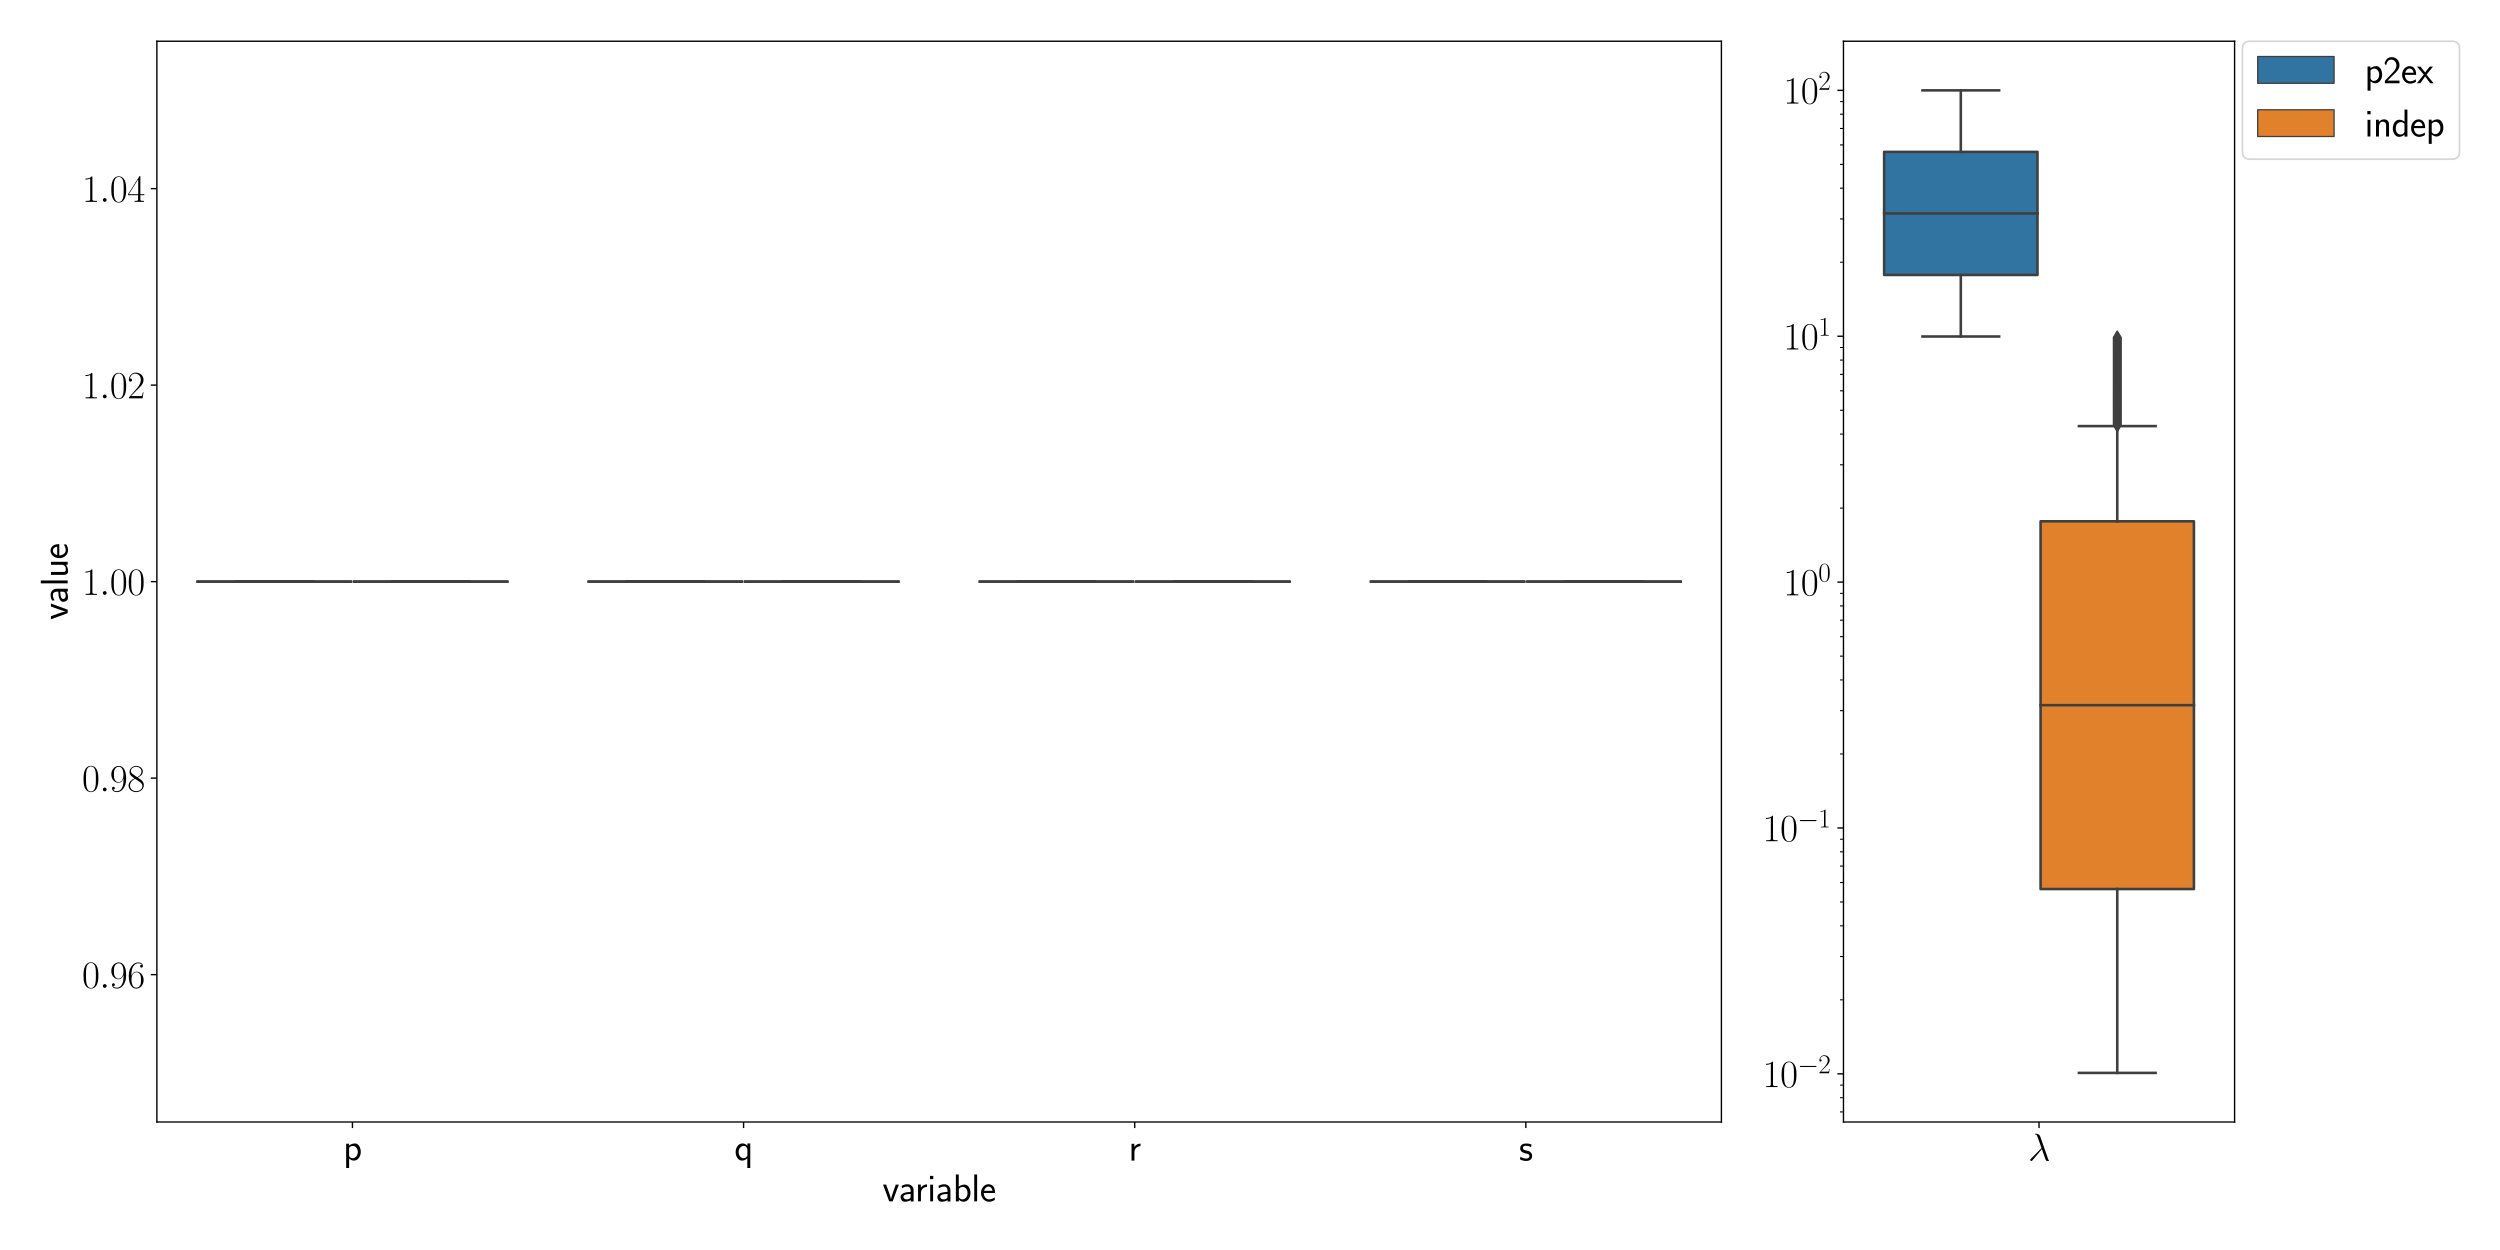 <?xml version="1.0" encoding="utf-8" standalone="no"?>
<!DOCTYPE svg PUBLIC "-//W3C//DTD SVG 1.1//EN"
  "http://www.w3.org/Graphics/SVG/1.1/DTD/svg11.dtd">
<svg xmlns:xlink="http://www.w3.org/1999/xlink" width="1440pt" height="720pt" viewBox="0 0 1440 720" xmlns="http://www.w3.org/2000/svg" version="1.1">
 <defs>
  <style type="text/css">*{stroke-linejoin: round; stroke-linecap: butt}</style>
 </defs>
 <g id="figure_1">
  <g id="patch_1">
   <path d="M 0 720 
L 1440 720 
L 1440 0 
L 0 0 
z
" style="fill: #ffffff"/>
  </g>
  <g id="axes_1">
   <g id="patch_2">
    <path d="M 90.361 646.272 
L 991.527 646.272 
L 991.527 23.76 
L 90.361 23.76 
z
" style="fill: #ffffff"/>
   </g>
   <g id="patch_3">
    <path d="M 113.791 335.016 
L 202.106 335.016 
L 202.106 335.016 
L 113.791 335.016 
L 113.791 335.016 
z
" clip-path="url(#pe49eb25542)" style="fill: #3274a1; stroke: #3f3f3f; stroke-width: 1.5; stroke-linejoin: miter"/>
   </g>
   <g id="patch_4">
    <path d="M 203.908 335.016 
L 292.222 335.016 
L 292.222 335.016 
L 203.908 335.016 
L 203.908 335.016 
z
" clip-path="url(#pe49eb25542)" style="fill: #e1812c; stroke: #3f3f3f; stroke-width: 1.5; stroke-linejoin: miter"/>
   </g>
   <g id="patch_5">
    <path d="M 339.083 335.016 
L 427.397 335.016 
L 427.397 335.016 
L 339.083 335.016 
L 339.083 335.016 
z
" clip-path="url(#pe49eb25542)" style="fill: #3274a1; stroke: #3f3f3f; stroke-width: 1.5; stroke-linejoin: miter"/>
   </g>
   <g id="patch_6">
    <path d="M 429.199 335.016 
L 517.514 335.016 
L 517.514 335.016 
L 429.199 335.016 
L 429.199 335.016 
z
" clip-path="url(#pe49eb25542)" style="fill: #e1812c; stroke: #3f3f3f; stroke-width: 1.5; stroke-linejoin: miter"/>
   </g>
   <g id="patch_7">
    <path d="M 564.374 335.016 
L 652.688 335.016 
L 652.688 335.016 
L 564.374 335.016 
L 564.374 335.016 
z
" clip-path="url(#pe49eb25542)" style="fill: #3274a1; stroke: #3f3f3f; stroke-width: 1.5; stroke-linejoin: miter"/>
   </g>
   <g id="patch_8">
    <path d="M 654.491 335.016 
L 742.805 335.016 
L 742.805 335.016 
L 654.491 335.016 
L 654.491 335.016 
z
" clip-path="url(#pe49eb25542)" style="fill: #e1812c; stroke: #3f3f3f; stroke-width: 1.5; stroke-linejoin: miter"/>
   </g>
   <g id="patch_9">
    <path d="M 789.666 335.016 
L 877.98 335.016 
L 877.98 335.016 
L 789.666 335.016 
L 789.666 335.016 
z
" clip-path="url(#pe49eb25542)" style="fill: #3274a1; stroke: #3f3f3f; stroke-width: 1.5; stroke-linejoin: miter"/>
   </g>
   <g id="patch_10">
    <path d="M 879.782 335.016 
L 968.096 335.016 
L 968.096 335.016 
L 879.782 335.016 
L 879.782 335.016 
z
" clip-path="url(#pe49eb25542)" style="fill: #e1812c; stroke: #3f3f3f; stroke-width: 1.5; stroke-linejoin: miter"/>
   </g>
   <g id="patch_11">
    <path d="M 203.007 5994.218 
L 203.007 5994.218 
L 203.007 5994.218 
L 203.007 5994.218 
z
" clip-path="url(#pe49eb25542)" style="fill: #3274a1; stroke: #3f3f3f; stroke-width: 0.75; stroke-linejoin: miter"/>
   </g>
   <g id="patch_12">
    <path d="M 203.007 5994.218 
L 203.007 5994.218 
L 203.007 5994.218 
L 203.007 5994.218 
z
" clip-path="url(#pe49eb25542)" style="fill: #e1812c; stroke: #3f3f3f; stroke-width: 0.75; stroke-linejoin: miter"/>
   </g>
   <g id="matplotlib.axis_1">
    <g id="xtick_1">
     <g id="line2d_1">
      <defs>
       <path id="m3385fdae1e" d="M 0 0 
L 0 3.5 
" style="stroke: #000000; stroke-width: 0.8"/>
      </defs>
      <g>
       <use xlink:href="#m3385fdae1e" x="203.007" y="646.272" style="stroke: #000000; stroke-width: 0.8"/>
      </g>
     </g>
     <g id="text_1">
      <!-- p -->
      <g transform="translate(197.704 668.493) scale(0.22 -0.22)">
       <defs>
        <path id="CMSS17-70" d="M 966 333 
C 1178 129 1466 -5 1773 -5 
C 2368 -5 2880 603 2880 1412 
C 2880 2159 2496 2816 1946 2816 
C 1626 2816 1242 2702 954 2472 
L 954 2765 
L 480 2765 
L 480 -1216 
L 966 -1216 
L 966 333 
z
M 966 2100 
C 1018 2176 1235 2415 1587 2415 
C 2035 2415 2394 1960 2394 1412 
C 2394 787 1958 384 1530 384 
C 1402 384 1267 415 1139 523 
C 966 674 966 768 966 857 
L 966 2100 
z
" transform="scale(0.016)"/>
       </defs>
       <use xlink:href="#CMSS17-70" transform="scale(0.996)"/>
      </g>
     </g>
    </g>
    <g id="xtick_2">
     <g id="line2d_2">
      <g>
       <use xlink:href="#m3385fdae1e" x="428.298" y="646.272" style="stroke: #000000; stroke-width: 0.8"/>
      </g>
     </g>
     <g id="text_2">
      <!-- q -->
      <g transform="translate(422.996 668.493) scale(0.22 -0.22)">
       <defs>
        <path id="CMSS17-71" d="M 2611 2816 
L 2138 2816 
L 2138 2428 
C 2112 2460 1818 2816 1318 2816 
C 736 2816 211 2228 211 1399 
C 211 633 653 -5 1229 -5 
C 1498 -5 1837 91 2125 365 
L 2125 -1216 
L 2611 -1216 
L 2611 2816 
z
M 2138 914 
C 2138 832 2138 718 1939 554 
C 1888 510 1747 384 1504 384 
C 1050 384 698 850 698 1399 
C 698 2011 1126 2415 1562 2415 
C 1926 2415 2138 2061 2138 1797 
L 2138 914 
z
" transform="scale(0.016)"/>
       </defs>
       <use xlink:href="#CMSS17-71" transform="scale(0.996)"/>
      </g>
     </g>
    </g>
    <g id="xtick_3">
     <g id="line2d_3">
      <g>
       <use xlink:href="#m3385fdae1e" x="653.59" y="646.272" style="stroke: #000000; stroke-width: 0.8"/>
      </g>
     </g>
     <g id="text_3">
      <!-- r -->
      <g transform="translate(650.079 668.493) scale(0.22 -0.22)">
       <defs>
        <path id="CMSS17-72" d="M 954 1363 
C 954 1965 1395 2368 1958 2368 
L 1958 2789 
C 1549 2789 1165 2585 934 2253 
L 934 2758 
L 480 2758 
L 480 0 
L 954 0 
L 954 1363 
z
" transform="scale(0.016)"/>
       </defs>
       <use xlink:href="#CMSS17-72" transform="scale(0.996)"/>
      </g>
     </g>
    </g>
    <g id="xtick_4">
     <g id="line2d_4">
      <g>
       <use xlink:href="#m3385fdae1e" x="878.881" y="646.272" style="stroke: #000000; stroke-width: 0.8"/>
      </g>
     </g>
     <g id="text_4">
      <!-- s -->
      <g transform="translate(874.931 668.493) scale(0.22 -0.22)">
       <defs>
        <path id="CMSS17-73" d="M 2061 2627 
C 1683 2807 1389 2807 1197 2807 
C 742 2807 198 2648 198 2003 
C 198 1359 902 1218 1094 1179 
C 1389 1122 1715 1058 1715 740 
C 1715 337 1254 337 1171 337 
C 915 337 563 407 243 638 
L 166 210 
C 531 0 883 -64 1178 -64 
C 1965 -64 2163 416 2163 781 
C 2163 1094 1984 1305 1862 1401 
C 1651 1568 1574 1587 1050 1696 
C 960 1709 646 1779 646 2066 
C 646 2432 1050 2432 1139 2432 
C 1555 2432 1811 2303 1984 2208 
L 2061 2627 
z
" transform="scale(0.016)"/>
       </defs>
       <use xlink:href="#CMSS17-73" transform="scale(0.996)"/>
      </g>
     </g>
    </g>
    <g id="text_5">
     <!-- variable -->
     <g transform="translate(508.345 691.977) scale(0.22 -0.22)">
      <defs>
       <path id="CMSS17-76" d="M 2675 2752 
L 2176 2752 
L 1747 1556 
C 1613 1165 1421 627 1389 352 
L 1382 352 
C 1370 468 1318 634 1286 749 
C 1248 890 1197 1056 1158 1172 
L 595 2752 
L 83 2752 
L 1094 0 
L 1664 0 
L 2675 2752 
z
" transform="scale(0.016)"/>
       <path id="CMSS17-61" d="M 2406 1791 
C 2406 2392 1978 2808 1402 2808 
C 1120 2808 813 2757 461 2553 
L 499 2135 
C 659 2248 934 2432 1395 2432 
C 1722 2432 1920 2180 1920 1782 
L 1920 1536 
C 896 1536 256 1238 256 726 
C 256 461 416 -64 947 -64 
C 1043 -64 1562 -64 1933 217 
L 1933 -19 
L 2406 -19 
L 2406 1791 
z
M 1920 816 
C 1920 701 1920 548 1728 434 
C 1562 325 1350 325 1261 325 
C 941 325 723 511 723 744 
C 723 1211 1722 1211 1920 1211 
L 1920 816 
z
" transform="scale(0.016)"/>
       <path id="CMSS17-69" d="M 979 4183 
L 442 4183 
L 442 3648 
L 979 3648 
L 979 4183 
z
M 947 2739 
L 474 2739 
L 474 0 
L 947 0 
L 947 2739 
z
" transform="scale(0.016)"/>
       <path id="CMSS17-62" d="M 954 4416 
L 480 4416 
L 480 -13 
L 966 -13 
L 966 274 
C 1210 38 1504 -64 1766 -64 
C 2381 -64 2880 549 2880 1352 
C 2880 2086 2496 2756 1926 2756 
C 1523 2756 1165 2591 954 2419 
L 954 4416 
z
M 966 2046 
C 1107 2222 1306 2368 1587 2368 
C 1965 2368 2394 2097 2394 1352 
C 2394 558 1882 325 1530 325 
C 1402 325 1267 356 1139 464 
C 966 615 966 709 966 797 
L 966 2046 
z
" transform="scale(0.016)"/>
       <path id="CMSS17-6c" d="M 947 4416 
L 474 4416 
L 474 0 
L 947 0 
L 947 4416 
z
" transform="scale(0.016)"/>
       <path id="CMSS17-65" d="M 2502 1377 
C 2502 1590 2490 2003 2285 2345 
C 2061 2713 1696 2816 1421 2816 
C 755 2816 192 2188 192 1375 
C 192 582 774 -64 1510 -64 
C 1798 -64 2150 19 2470 248 
C 2470 274 2458 414 2451 420 
C 2451 433 2432 630 2432 656 
C 2125 407 1773 325 1517 325 
C 1107 325 666 667 646 1377 
L 2502 1377 
z
M 698 1728 
C 781 2084 1062 2421 1421 2421 
C 1517 2421 1965 2421 2080 1728 
L 698 1728 
z
" transform="scale(0.016)"/>
      </defs>
      <use xlink:href="#CMSS17-76" transform="scale(0.996)"/>
      <use xlink:href="#CMSS17-61" transform="translate(43 0) scale(0.996)"/>
      <use xlink:href="#CMSS17-72" transform="translate(85.32 0) scale(0.996)"/>
      <use xlink:href="#CMSS17-69" transform="translate(117.229 0) scale(0.996)"/>
      <use xlink:href="#CMSS17-61" transform="translate(139.41 0) scale(0.996)"/>
      <use xlink:href="#CMSS17-62" transform="translate(184.332 0) scale(0.996)"/>
      <use xlink:href="#CMSS17-6c" transform="translate(232.537 0) scale(0.996)"/>
      <use xlink:href="#CMSS17-65" transform="translate(254.718 0) scale(0.996)"/>
     </g>
    </g>
   </g>
   <g id="matplotlib.axis_2">
    <g id="ytick_1">
     <g id="line2d_5">
      <defs>
       <path id="ma600d9e374" d="M 0 0 
L -3.5 0 
" style="stroke: #000000; stroke-width: 0.8"/>
      </defs>
      <g>
       <use xlink:href="#ma600d9e374" x="90.361" y="561.384" style="stroke: #000000; stroke-width: 0.8"/>
      </g>
     </g>
     <g id="text_6">
      <!-- $\mathdefault{0.96}$ -->
      <g transform="translate(47.244 568.995) scale(0.22 -0.22)">
       <defs>
        <path id="CMR17-30" d="M 2688 2025 
C 2688 2416 2682 3080 2413 3591 
C 2176 4039 1798 4198 1466 4198 
C 1158 4198 768 4058 525 3597 
C 269 3118 243 2524 243 2025 
C 243 1661 250 1106 448 619 
C 723 -39 1216 -128 1466 -128 
C 1760 -128 2208 -7 2470 600 
C 2662 1042 2688 1559 2688 2025 
z
M 1466 -26 
C 1056 -26 813 325 723 812 
C 653 1188 653 1738 653 2096 
C 653 2588 653 2997 736 3387 
C 858 3929 1216 4096 1466 4096 
C 1728 4096 2067 3923 2189 3400 
C 2272 3036 2278 2607 2278 2096 
C 2278 1680 2278 1169 2202 792 
C 2067 95 1690 -26 1466 -26 
z
" transform="scale(0.016)"/>
        <path id="CMMI12-3a" d="M 1178 307 
C 1178 492 1024 619 870 619 
C 685 619 557 466 557 313 
C 557 128 710 0 864 0 
C 1050 0 1178 153 1178 307 
z
" transform="scale(0.016)"/>
        <path id="CMR17-39" d="M 2253 1864 
C 2253 464 1670 31 1190 31 
C 1043 31 685 31 538 294 
C 704 268 826 357 826 518 
C 826 692 685 749 595 749 
C 538 749 365 723 365 506 
C 365 71 742 -128 1203 -128 
C 1939 -128 2688 674 2688 2073 
C 2688 3817 1971 4179 1485 4179 
C 851 4179 243 3628 243 2778 
C 243 1991 762 1408 1414 1408 
C 1952 1408 2189 1903 2253 2112 
L 2253 1864 
z
M 1427 1510 
C 1254 1510 1011 1542 813 1922 
C 678 2169 678 2461 678 2771 
C 678 3146 678 3405 858 3684 
C 947 3817 1114 4032 1485 4032 
C 2240 4032 2240 2885 2240 2632 
C 2240 2182 2035 1510 1427 1510 
z
" transform="scale(0.016)"/>
        <path id="CMR17-36" d="M 678 2176 
C 678 3690 1395 4032 1811 4032 
C 1946 4032 2272 4009 2400 3776 
C 2298 3776 2106 3776 2106 3553 
C 2106 3381 2246 3323 2336 3323 
C 2394 3323 2566 3348 2566 3560 
C 2566 3954 2246 4179 1805 4179 
C 1043 4179 243 3390 243 1984 
C 243 253 966 -128 1478 -128 
C 2099 -128 2688 427 2688 1283 
C 2688 2081 2170 2662 1517 2662 
C 1126 2662 838 2407 678 1960 
L 678 2176 
z
M 1478 25 
C 691 25 691 1200 691 1436 
C 691 1896 909 2560 1504 2560 
C 1613 2560 1926 2560 2138 2120 
C 2253 1870 2253 1609 2253 1289 
C 2253 944 2253 690 2118 434 
C 1978 171 1773 25 1478 25 
z
" transform="scale(0.016)"/>
       </defs>
       <use xlink:href="#CMR17-30" transform="scale(0.996)"/>
       <use xlink:href="#CMMI12-3a" transform="translate(45.69 0) scale(0.996)"/>
       <use xlink:href="#CMR17-39" transform="translate(72.788 0) scale(0.996)"/>
       <use xlink:href="#CMR17-36" transform="translate(118.478 0) scale(0.996)"/>
      </g>
     </g>
    </g>
    <g id="ytick_2">
     <g id="line2d_6">
      <g>
       <use xlink:href="#ma600d9e374" x="90.361" y="448.2" style="stroke: #000000; stroke-width: 0.8"/>
      </g>
     </g>
     <g id="text_7">
      <!-- $\mathdefault{0.98}$ -->
      <g transform="translate(47.244 455.811) scale(0.22 -0.22)">
       <defs>
        <path id="CMR17-38" d="M 1741 2264 
C 2144 2467 2554 2773 2554 3263 
C 2554 3841 1990 4179 1472 4179 
C 890 4179 378 3759 378 3180 
C 378 3021 416 2747 666 2505 
C 730 2442 998 2251 1171 2130 
C 883 1983 211 1634 211 934 
C 211 279 838 -128 1459 -128 
C 2144 -128 2720 362 2720 1010 
C 2720 1590 2330 1857 2074 2029 
L 1741 2264 
z
M 902 2822 
C 851 2854 595 3051 595 3351 
C 595 3739 998 4032 1459 4032 
C 1965 4032 2336 3676 2336 3262 
C 2336 2669 1670 2331 1638 2331 
C 1632 2331 1626 2331 1574 2370 
L 902 2822 
z
M 2080 1519 
C 2176 1449 2483 1240 2483 851 
C 2483 381 2010 25 1472 25 
C 890 25 448 438 448 940 
C 448 1443 838 1862 1280 2060 
L 2080 1519 
z
" transform="scale(0.016)"/>
       </defs>
       <use xlink:href="#CMR17-30" transform="scale(0.996)"/>
       <use xlink:href="#CMMI12-3a" transform="translate(45.69 0) scale(0.996)"/>
       <use xlink:href="#CMR17-39" transform="translate(72.788 0) scale(0.996)"/>
       <use xlink:href="#CMR17-38" transform="translate(118.478 0) scale(0.996)"/>
      </g>
     </g>
    </g>
    <g id="ytick_3">
     <g id="line2d_7">
      <g>
       <use xlink:href="#ma600d9e374" x="90.361" y="335.016" style="stroke: #000000; stroke-width: 0.8"/>
      </g>
     </g>
     <g id="text_8">
      <!-- $\mathdefault{1.00}$ -->
      <g transform="translate(47.244 342.626) scale(0.22 -0.22)">
       <defs>
        <path id="CMR17-31" d="M 1702 4058 
C 1702 4192 1696 4192 1606 4192 
C 1357 3916 979 3827 621 3827 
C 602 3827 570 3827 563 3808 
C 557 3795 557 3782 557 3648 
C 755 3648 1088 3686 1344 3839 
L 1344 461 
C 1344 236 1331 160 781 160 
L 589 160 
L 589 0 
C 896 0 1216 0 1523 0 
C 1830 0 2150 0 2458 0 
L 2458 160 
L 2266 160 
C 1715 160 1702 230 1702 458 
L 1702 4058 
z
" transform="scale(0.016)"/>
       </defs>
       <use xlink:href="#CMR17-31" transform="scale(0.996)"/>
       <use xlink:href="#CMMI12-3a" transform="translate(45.69 0) scale(0.996)"/>
       <use xlink:href="#CMR17-30" transform="translate(72.788 0) scale(0.996)"/>
       <use xlink:href="#CMR17-30" transform="translate(118.478 0) scale(0.996)"/>
      </g>
     </g>
    </g>
    <g id="ytick_4">
     <g id="line2d_8">
      <g>
       <use xlink:href="#ma600d9e374" x="90.361" y="221.832" style="stroke: #000000; stroke-width: 0.8"/>
      </g>
     </g>
     <g id="text_9">
      <!-- $\mathdefault{1.02}$ -->
      <g transform="translate(47.244 229.442) scale(0.22 -0.22)">
       <defs>
        <path id="CMR17-32" d="M 2669 989 
L 2554 989 
C 2490 536 2438 459 2413 420 
C 2381 369 1920 369 1830 369 
L 602 369 
C 832 619 1280 1072 1824 1597 
C 2214 1967 2669 2402 2669 3035 
C 2669 3790 2067 4224 1395 4224 
C 691 4224 262 3604 262 3030 
C 262 2780 448 2748 525 2748 
C 589 2748 781 2787 781 3010 
C 781 3207 614 3264 525 3264 
C 486 3264 448 3258 422 3245 
C 544 3790 915 4058 1306 4058 
C 1862 4058 2227 3617 2227 3035 
C 2227 2479 1901 2000 1536 1584 
L 262 146 
L 262 0 
L 2515 0 
L 2669 989 
z
" transform="scale(0.016)"/>
       </defs>
       <use xlink:href="#CMR17-31" transform="scale(0.996)"/>
       <use xlink:href="#CMMI12-3a" transform="translate(45.69 0) scale(0.996)"/>
       <use xlink:href="#CMR17-30" transform="translate(72.788 0) scale(0.996)"/>
       <use xlink:href="#CMR17-32" transform="translate(118.478 0) scale(0.996)"/>
      </g>
     </g>
    </g>
    <g id="ytick_5">
     <g id="line2d_9">
      <g>
       <use xlink:href="#ma600d9e374" x="90.361" y="108.648" style="stroke: #000000; stroke-width: 0.8"/>
      </g>
     </g>
     <g id="text_10">
      <!-- $\mathdefault{1.04}$ -->
      <g transform="translate(47.244 116.258) scale(0.22 -0.22)">
       <defs>
        <path id="CMR17-34" d="M 2150 4122 
C 2150 4256 2144 4256 2029 4256 
L 128 1254 
L 128 1088 
L 1779 1088 
L 1779 457 
C 1779 224 1766 160 1318 160 
L 1197 160 
L 1197 0 
C 1402 0 1747 0 1965 0 
C 2182 0 2528 0 2733 0 
L 2733 160 
L 2611 160 
C 2163 160 2150 224 2150 457 
L 2150 1088 
L 2803 1088 
L 2803 1254 
L 2150 1254 
L 2150 4122 
z
M 1798 3703 
L 1798 1254 
L 256 1254 
L 1798 3703 
z
" transform="scale(0.016)"/>
       </defs>
       <use xlink:href="#CMR17-31" transform="scale(0.996)"/>
       <use xlink:href="#CMMI12-3a" transform="translate(45.69 0) scale(0.996)"/>
       <use xlink:href="#CMR17-30" transform="translate(72.788 0) scale(0.996)"/>
       <use xlink:href="#CMR17-34" transform="translate(118.478 0) scale(0.996)"/>
      </g>
     </g>
    </g>
    <g id="text_11">
     <!-- value -->
     <g transform="translate(38.981 357.01) rotate(-90) scale(0.22 -0.22)">
      <defs>
       <path id="CMSS17-75" d="M 2618 2739 
L 2131 2739 
L 2131 972 
C 2131 498 1786 306 1421 306 
C 998 306 960 447 960 709 
L 960 2739 
L 474 2739 
L 474 678 
C 474 179 646 -64 1088 -64 
C 1306 -64 1798 -13 2144 306 
L 2144 0 
L 2618 0 
L 2618 2739 
z
" transform="scale(0.016)"/>
      </defs>
      <use xlink:href="#CMSS17-76" transform="scale(0.996)"/>
      <use xlink:href="#CMSS17-61" transform="translate(43 0) scale(0.996)"/>
      <use xlink:href="#CMSS17-6c" transform="translate(87.922 0) scale(0.996)"/>
      <use xlink:href="#CMSS17-75" transform="translate(110.103 0) scale(0.996)"/>
      <use xlink:href="#CMSS17-65" transform="translate(158.308 0) scale(0.996)"/>
     </g>
    </g>
   </g>
   <g id="line2d_10">
    <path d="M 157.948 335.016 
L 157.948 335.016 
" clip-path="url(#pe49eb25542)" style="fill: none; stroke: #3f3f3f; stroke-width: 1.5; stroke-linecap: square"/>
   </g>
   <g id="line2d_11">
    <path d="M 157.948 335.016 
L 157.948 335.016 
" clip-path="url(#pe49eb25542)" style="fill: none; stroke: #3f3f3f; stroke-width: 1.5; stroke-linecap: square"/>
   </g>
   <g id="line2d_12">
    <path d="M 135.87 335.016 
L 180.027 335.016 
" clip-path="url(#pe49eb25542)" style="fill: none; stroke: #3f3f3f; stroke-width: 1.5; stroke-linecap: square"/>
   </g>
   <g id="line2d_13">
    <path d="M 135.87 335.016 
L 180.027 335.016 
" clip-path="url(#pe49eb25542)" style="fill: none; stroke: #3f3f3f; stroke-width: 1.5; stroke-linecap: square"/>
   </g>
   <g id="line2d_14"/>
   <g id="line2d_15">
    <path d="M 248.065 335.016 
L 248.065 335.016 
" clip-path="url(#pe49eb25542)" style="fill: none; stroke: #3f3f3f; stroke-width: 1.5; stroke-linecap: square"/>
   </g>
   <g id="line2d_16">
    <path d="M 248.065 335.016 
L 248.065 335.016 
" clip-path="url(#pe49eb25542)" style="fill: none; stroke: #3f3f3f; stroke-width: 1.5; stroke-linecap: square"/>
   </g>
   <g id="line2d_17">
    <path d="M 225.986 335.016 
L 270.144 335.016 
" clip-path="url(#pe49eb25542)" style="fill: none; stroke: #3f3f3f; stroke-width: 1.5; stroke-linecap: square"/>
   </g>
   <g id="line2d_18">
    <path d="M 225.986 335.016 
L 270.144 335.016 
" clip-path="url(#pe49eb25542)" style="fill: none; stroke: #3f3f3f; stroke-width: 1.5; stroke-linecap: square"/>
   </g>
   <g id="line2d_19"/>
   <g id="line2d_20">
    <path d="M 383.24 335.016 
L 383.24 335.016 
" clip-path="url(#pe49eb25542)" style="fill: none; stroke: #3f3f3f; stroke-width: 1.5; stroke-linecap: square"/>
   </g>
   <g id="line2d_21">
    <path d="M 383.24 335.016 
L 383.24 335.016 
" clip-path="url(#pe49eb25542)" style="fill: none; stroke: #3f3f3f; stroke-width: 1.5; stroke-linecap: square"/>
   </g>
   <g id="line2d_22">
    <path d="M 361.161 335.016 
L 405.318 335.016 
" clip-path="url(#pe49eb25542)" style="fill: none; stroke: #3f3f3f; stroke-width: 1.5; stroke-linecap: square"/>
   </g>
   <g id="line2d_23">
    <path d="M 361.161 335.016 
L 405.318 335.016 
" clip-path="url(#pe49eb25542)" style="fill: none; stroke: #3f3f3f; stroke-width: 1.5; stroke-linecap: square"/>
   </g>
   <g id="line2d_24"/>
   <g id="line2d_25">
    <path d="M 473.356 335.016 
L 473.356 335.016 
" clip-path="url(#pe49eb25542)" style="fill: none; stroke: #3f3f3f; stroke-width: 1.5; stroke-linecap: square"/>
   </g>
   <g id="line2d_26">
    <path d="M 473.356 335.016 
L 473.356 335.016 
" clip-path="url(#pe49eb25542)" style="fill: none; stroke: #3f3f3f; stroke-width: 1.5; stroke-linecap: square"/>
   </g>
   <g id="line2d_27">
    <path d="M 451.278 335.016 
L 495.435 335.016 
" clip-path="url(#pe49eb25542)" style="fill: none; stroke: #3f3f3f; stroke-width: 1.5; stroke-linecap: square"/>
   </g>
   <g id="line2d_28">
    <path d="M 451.278 335.016 
L 495.435 335.016 
" clip-path="url(#pe49eb25542)" style="fill: none; stroke: #3f3f3f; stroke-width: 1.5; stroke-linecap: square"/>
   </g>
   <g id="line2d_29"/>
   <g id="line2d_30">
    <path d="M 608.531 335.016 
L 608.531 335.016 
" clip-path="url(#pe49eb25542)" style="fill: none; stroke: #3f3f3f; stroke-width: 1.5; stroke-linecap: square"/>
   </g>
   <g id="line2d_31">
    <path d="M 608.531 335.016 
L 608.531 335.016 
" clip-path="url(#pe49eb25542)" style="fill: none; stroke: #3f3f3f; stroke-width: 1.5; stroke-linecap: square"/>
   </g>
   <g id="line2d_32">
    <path d="M 586.453 335.016 
L 630.61 335.016 
" clip-path="url(#pe49eb25542)" style="fill: none; stroke: #3f3f3f; stroke-width: 1.5; stroke-linecap: square"/>
   </g>
   <g id="line2d_33">
    <path d="M 586.453 335.016 
L 630.61 335.016 
" clip-path="url(#pe49eb25542)" style="fill: none; stroke: #3f3f3f; stroke-width: 1.5; stroke-linecap: square"/>
   </g>
   <g id="line2d_34"/>
   <g id="line2d_35">
    <path d="M 698.648 335.016 
L 698.648 335.016 
" clip-path="url(#pe49eb25542)" style="fill: none; stroke: #3f3f3f; stroke-width: 1.5; stroke-linecap: square"/>
   </g>
   <g id="line2d_36">
    <path d="M 698.648 335.016 
L 698.648 335.016 
" clip-path="url(#pe49eb25542)" style="fill: none; stroke: #3f3f3f; stroke-width: 1.5; stroke-linecap: square"/>
   </g>
   <g id="line2d_37">
    <path d="M 676.569 335.016 
L 720.726 335.016 
" clip-path="url(#pe49eb25542)" style="fill: none; stroke: #3f3f3f; stroke-width: 1.5; stroke-linecap: square"/>
   </g>
   <g id="line2d_38">
    <path d="M 676.569 335.016 
L 720.726 335.016 
" clip-path="url(#pe49eb25542)" style="fill: none; stroke: #3f3f3f; stroke-width: 1.5; stroke-linecap: square"/>
   </g>
   <g id="line2d_39"/>
   <g id="line2d_40">
    <path d="M 833.823 335.016 
L 833.823 335.016 
" clip-path="url(#pe49eb25542)" style="fill: none; stroke: #3f3f3f; stroke-width: 1.5; stroke-linecap: square"/>
   </g>
   <g id="line2d_41">
    <path d="M 833.823 335.016 
L 833.823 335.016 
" clip-path="url(#pe49eb25542)" style="fill: none; stroke: #3f3f3f; stroke-width: 1.5; stroke-linecap: square"/>
   </g>
   <g id="line2d_42">
    <path d="M 811.744 335.016 
L 855.901 335.016 
" clip-path="url(#pe49eb25542)" style="fill: none; stroke: #3f3f3f; stroke-width: 1.5; stroke-linecap: square"/>
   </g>
   <g id="line2d_43">
    <path d="M 811.744 335.016 
L 855.901 335.016 
" clip-path="url(#pe49eb25542)" style="fill: none; stroke: #3f3f3f; stroke-width: 1.5; stroke-linecap: square"/>
   </g>
   <g id="line2d_44"/>
   <g id="line2d_45">
    <path d="M 923.939 335.016 
L 923.939 335.016 
" clip-path="url(#pe49eb25542)" style="fill: none; stroke: #3f3f3f; stroke-width: 1.5; stroke-linecap: square"/>
   </g>
   <g id="line2d_46">
    <path d="M 923.939 335.016 
L 923.939 335.016 
" clip-path="url(#pe49eb25542)" style="fill: none; stroke: #3f3f3f; stroke-width: 1.5; stroke-linecap: square"/>
   </g>
   <g id="line2d_47">
    <path d="M 901.861 335.016 
L 946.018 335.016 
" clip-path="url(#pe49eb25542)" style="fill: none; stroke: #3f3f3f; stroke-width: 1.5; stroke-linecap: square"/>
   </g>
   <g id="line2d_48">
    <path d="M 901.861 335.016 
L 946.018 335.016 
" clip-path="url(#pe49eb25542)" style="fill: none; stroke: #3f3f3f; stroke-width: 1.5; stroke-linecap: square"/>
   </g>
   <g id="line2d_49"/>
   <g id="line2d_50">
    <path d="M 113.791 335.016 
L 202.106 335.016 
" clip-path="url(#pe49eb25542)" style="fill: none; stroke: #3f3f3f; stroke-width: 1.5; stroke-linecap: square"/>
   </g>
   <g id="line2d_51">
    <path d="M 203.908 335.016 
L 292.222 335.016 
" clip-path="url(#pe49eb25542)" style="fill: none; stroke: #3f3f3f; stroke-width: 1.5; stroke-linecap: square"/>
   </g>
   <g id="line2d_52">
    <path d="M 339.083 335.016 
L 427.397 335.016 
" clip-path="url(#pe49eb25542)" style="fill: none; stroke: #3f3f3f; stroke-width: 1.5; stroke-linecap: square"/>
   </g>
   <g id="line2d_53">
    <path d="M 429.199 335.016 
L 517.514 335.016 
" clip-path="url(#pe49eb25542)" style="fill: none; stroke: #3f3f3f; stroke-width: 1.5; stroke-linecap: square"/>
   </g>
   <g id="line2d_54">
    <path d="M 564.374 335.016 
L 652.688 335.016 
" clip-path="url(#pe49eb25542)" style="fill: none; stroke: #3f3f3f; stroke-width: 1.5; stroke-linecap: square"/>
   </g>
   <g id="line2d_55">
    <path d="M 654.491 335.016 
L 742.805 335.016 
" clip-path="url(#pe49eb25542)" style="fill: none; stroke: #3f3f3f; stroke-width: 1.5; stroke-linecap: square"/>
   </g>
   <g id="line2d_56">
    <path d="M 789.666 335.016 
L 877.98 335.016 
" clip-path="url(#pe49eb25542)" style="fill: none; stroke: #3f3f3f; stroke-width: 1.5; stroke-linecap: square"/>
   </g>
   <g id="line2d_57">
    <path d="M 879.782 335.016 
L 968.096 335.016 
" clip-path="url(#pe49eb25542)" style="fill: none; stroke: #3f3f3f; stroke-width: 1.5; stroke-linecap: square"/>
   </g>
   <g id="patch_13">
    <path d="M 90.361 646.272 
L 90.361 23.76 
" style="fill: none; stroke: #000000; stroke-width: 0.8; stroke-linejoin: miter; stroke-linecap: square"/>
   </g>
   <g id="patch_14">
    <path d="M 991.527 646.272 
L 991.527 23.76 
" style="fill: none; stroke: #000000; stroke-width: 0.8; stroke-linejoin: miter; stroke-linecap: square"/>
   </g>
   <g id="patch_15">
    <path d="M 90.361 646.272 
L 991.527 646.272 
" style="fill: none; stroke: #000000; stroke-width: 0.8; stroke-linejoin: miter; stroke-linecap: square"/>
   </g>
   <g id="patch_16">
    <path d="M 90.361 23.76 
L 991.527 23.76 
" style="fill: none; stroke: #000000; stroke-width: 0.8; stroke-linejoin: miter; stroke-linecap: square"/>
   </g>
   <g id="legend_1"/>
  </g>
  <g id="axes_2">
   <g id="patch_17">
    <path d="M 1061.835 646.272 
L 1287.126 646.272 
L 1287.126 23.76 
L 1061.835 23.76 
z
" style="fill: #ffffff"/>
   </g>
   <g id="patch_18">
    <path d="M 1085.265 158.378 
L 1173.579 158.378 
L 1173.579 87.496 
L 1085.265 87.496 
L 1085.265 158.378 
z
" clip-path="url(#p013a7d08c1)" style="fill: #3274a1; stroke: #3f3f3f; stroke-width: 1.5; stroke-linejoin: miter"/>
   </g>
   <g id="patch_19">
    <path d="M 1175.382 512.078 
L 1263.696 512.078 
L 1263.696 300.284 
L 1175.382 300.284 
L 1175.382 512.078 
z
" clip-path="url(#p013a7d08c1)" style="fill: #e1812c; stroke: #3f3f3f; stroke-width: 1.5; stroke-linejoin: miter"/>
   </g>
   <g id="patch_20">
    <path d="M 1174.481 141957.117 
L 1174.481 141957.117 
L 1174.481 141957.117 
L 1174.481 141957.117 
z
" clip-path="url(#p013a7d08c1)" style="fill: #3274a1; stroke: #3f3f3f; stroke-width: 0.75; stroke-linejoin: miter"/>
   </g>
   <g id="patch_21">
    <path d="M 1174.481 141957.117 
L 1174.481 141957.117 
L 1174.481 141957.117 
L 1174.481 141957.117 
z
" clip-path="url(#p013a7d08c1)" style="fill: #e1812c; stroke: #3f3f3f; stroke-width: 0.75; stroke-linejoin: miter"/>
   </g>
   <g id="matplotlib.axis_3">
    <g id="xtick_5">
     <g id="line2d_58">
      <g>
       <use xlink:href="#m3385fdae1e" x="1174.481" y="646.272" style="stroke: #000000; stroke-width: 0.8"/>
      </g>
     </g>
     <g id="text_12">
      <!-- $\lambda$ -->
      <g transform="translate(1168.221 668.493) scale(0.22 -0.22)">
       <defs>
        <path id="CMMI12-15" d="M 1978 3965 
C 1818 4416 1312 4416 1229 4416 
C 1190 4416 1120 4416 1120 4352 
C 1120 4302 1158 4295 1190 4289 
C 1286 4276 1363 4263 1466 4080 
C 1530 3959 2189 2059 2189 2046 
C 2189 2040 2182 2033 2131 1982 
L 467 311 
C 390 234 339 183 339 102 
C 339 12 416 -64 518 -64 
C 544 -64 614 -51 653 -13 
C 755 82 1670 1194 2253 1881 
C 2419 1383 2624 797 2822 261 
C 2854 166 2886 76 2976 -6 
C 3040 -64 3053 -64 3232 -64 
L 3354 -64 
C 3379 -64 3424 -64 3424 -13 
C 3424 13 3418 19 3392 45 
C 3334 115 3290 229 3264 306 
L 1978 3965 
z
" transform="scale(0.016)"/>
       </defs>
       <use xlink:href="#CMMI12-15" transform="scale(0.996)"/>
      </g>
     </g>
    </g>
   </g>
   <g id="matplotlib.axis_4">
    <g id="ytick_6">
     <g id="line2d_59">
      <g>
       <use xlink:href="#ma600d9e374" x="1061.835" y="618.543" style="stroke: #000000; stroke-width: 0.8"/>
      </g>
     </g>
     <g id="text_13">
      <!-- $\mathdefault{10^{-2}}$ -->
      <g transform="translate(1015.287 626.154) scale(0.22 -0.22)">
       <defs>
        <path id="CMSY10-0" d="M 4218 1472 
C 4326 1472 4442 1472 4442 1600 
C 4442 1728 4326 1728 4218 1728 
L 755 1728 
C 646 1728 531 1728 531 1600 
C 531 1472 646 1472 755 1472 
L 4218 1472 
z
" transform="scale(0.016)"/>
       </defs>
       <use xlink:href="#CMR17-31" transform="scale(0.996)"/>
       <use xlink:href="#CMR17-30" transform="translate(45.69 0) scale(0.996)"/>
       <use xlink:href="#CMSY10-0" transform="translate(91.381 36.154) scale(0.697)"/>
       <use xlink:href="#CMR17-32" transform="translate(145.622 36.154) scale(0.697)"/>
      </g>
     </g>
    </g>
    <g id="ytick_7">
     <g id="line2d_60">
      <g>
       <use xlink:href="#ma600d9e374" x="1061.835" y="476.921" style="stroke: #000000; stroke-width: 0.8"/>
      </g>
     </g>
     <g id="text_14">
      <!-- $\mathdefault{10^{-1}}$ -->
      <g transform="translate(1015.287 484.532) scale(0.22 -0.22)">
       <use xlink:href="#CMR17-31" transform="scale(0.996)"/>
       <use xlink:href="#CMR17-30" transform="translate(45.69 0) scale(0.996)"/>
       <use xlink:href="#CMSY10-0" transform="translate(91.381 36.154) scale(0.697)"/>
       <use xlink:href="#CMR17-31" transform="translate(145.622 36.154) scale(0.697)"/>
      </g>
     </g>
    </g>
    <g id="ytick_8">
     <g id="line2d_61">
      <g>
       <use xlink:href="#ma600d9e374" x="1061.835" y="335.3" style="stroke: #000000; stroke-width: 0.8"/>
      </g>
     </g>
     <g id="text_15">
      <!-- $\mathdefault{10^{0}}$ -->
      <g transform="translate(1027.22 342.91) scale(0.22 -0.22)">
       <use xlink:href="#CMR17-31" transform="scale(0.996)"/>
       <use xlink:href="#CMR17-30" transform="translate(45.69 0) scale(0.996)"/>
       <use xlink:href="#CMR17-30" transform="translate(91.381 36.154) scale(0.697)"/>
      </g>
     </g>
    </g>
    <g id="ytick_9">
     <g id="line2d_62">
      <g>
       <use xlink:href="#ma600d9e374" x="1061.835" y="193.678" style="stroke: #000000; stroke-width: 0.8"/>
      </g>
     </g>
     <g id="text_16">
      <!-- $\mathdefault{10^{1}}$ -->
      <g transform="translate(1027.22 201.288) scale(0.22 -0.22)">
       <use xlink:href="#CMR17-31" transform="scale(0.996)"/>
       <use xlink:href="#CMR17-30" transform="translate(45.69 0) scale(0.996)"/>
       <use xlink:href="#CMR17-31" transform="translate(91.381 36.154) scale(0.697)"/>
      </g>
     </g>
    </g>
    <g id="ytick_10">
     <g id="line2d_63">
      <g>
       <use xlink:href="#ma600d9e374" x="1061.835" y="52.056" style="stroke: #000000; stroke-width: 0.8"/>
      </g>
     </g>
     <g id="text_17">
      <!-- $\mathdefault{10^{2}}$ -->
      <g transform="translate(1027.22 59.666) scale(0.22 -0.22)">
       <use xlink:href="#CMR17-31" transform="scale(0.996)"/>
       <use xlink:href="#CMR17-30" transform="translate(45.69 0) scale(0.996)"/>
       <use xlink:href="#CMR17-32" transform="translate(91.381 36.154) scale(0.697)"/>
      </g>
     </g>
    </g>
    <g id="ytick_11">
     <g id="line2d_64">
      <defs>
       <path id="m35a17e4198" d="M 0 0 
L -2 0 
" style="stroke: #000000; stroke-width: 0.6"/>
      </defs>
      <g>
       <use xlink:href="#m35a17e4198" x="1061.835" y="640.481" style="stroke: #000000; stroke-width: 0.6"/>
      </g>
     </g>
    </g>
    <g id="ytick_12">
     <g id="line2d_65">
      <g>
       <use xlink:href="#m35a17e4198" x="1061.835" y="632.268" style="stroke: #000000; stroke-width: 0.6"/>
      </g>
     </g>
    </g>
    <g id="ytick_13">
     <g id="line2d_66">
      <g>
       <use xlink:href="#m35a17e4198" x="1061.835" y="625.024" style="stroke: #000000; stroke-width: 0.6"/>
      </g>
     </g>
    </g>
    <g id="ytick_14">
     <g id="line2d_67">
      <g>
       <use xlink:href="#m35a17e4198" x="1061.835" y="575.911" style="stroke: #000000; stroke-width: 0.6"/>
      </g>
     </g>
    </g>
    <g id="ytick_15">
     <g id="line2d_68">
      <g>
       <use xlink:href="#m35a17e4198" x="1061.835" y="550.973" style="stroke: #000000; stroke-width: 0.6"/>
      </g>
     </g>
    </g>
    <g id="ytick_16">
     <g id="line2d_69">
      <g>
       <use xlink:href="#m35a17e4198" x="1061.835" y="533.278" style="stroke: #000000; stroke-width: 0.6"/>
      </g>
     </g>
    </g>
    <g id="ytick_17">
     <g id="line2d_70">
      <g>
       <use xlink:href="#m35a17e4198" x="1061.835" y="519.554" style="stroke: #000000; stroke-width: 0.6"/>
      </g>
     </g>
    </g>
    <g id="ytick_18">
     <g id="line2d_71">
      <g>
       <use xlink:href="#m35a17e4198" x="1061.835" y="508.34" style="stroke: #000000; stroke-width: 0.6"/>
      </g>
     </g>
    </g>
    <g id="ytick_19">
     <g id="line2d_72">
      <g>
       <use xlink:href="#m35a17e4198" x="1061.835" y="498.859" style="stroke: #000000; stroke-width: 0.6"/>
      </g>
     </g>
    </g>
    <g id="ytick_20">
     <g id="line2d_73">
      <g>
       <use xlink:href="#m35a17e4198" x="1061.835" y="490.646" style="stroke: #000000; stroke-width: 0.6"/>
      </g>
     </g>
    </g>
    <g id="ytick_21">
     <g id="line2d_74">
      <g>
       <use xlink:href="#m35a17e4198" x="1061.835" y="483.402" style="stroke: #000000; stroke-width: 0.6"/>
      </g>
     </g>
    </g>
    <g id="ytick_22">
     <g id="line2d_75">
      <g>
       <use xlink:href="#m35a17e4198" x="1061.835" y="434.289" style="stroke: #000000; stroke-width: 0.6"/>
      </g>
     </g>
    </g>
    <g id="ytick_23">
     <g id="line2d_76">
      <g>
       <use xlink:href="#m35a17e4198" x="1061.835" y="409.351" style="stroke: #000000; stroke-width: 0.6"/>
      </g>
     </g>
    </g>
    <g id="ytick_24">
     <g id="line2d_77">
      <g>
       <use xlink:href="#m35a17e4198" x="1061.835" y="391.657" style="stroke: #000000; stroke-width: 0.6"/>
      </g>
     </g>
    </g>
    <g id="ytick_25">
     <g id="line2d_78">
      <g>
       <use xlink:href="#m35a17e4198" x="1061.835" y="377.932" style="stroke: #000000; stroke-width: 0.6"/>
      </g>
     </g>
    </g>
    <g id="ytick_26">
     <g id="line2d_79">
      <g>
       <use xlink:href="#m35a17e4198" x="1061.835" y="366.718" style="stroke: #000000; stroke-width: 0.6"/>
      </g>
     </g>
    </g>
    <g id="ytick_27">
     <g id="line2d_80">
      <g>
       <use xlink:href="#m35a17e4198" x="1061.835" y="357.237" style="stroke: #000000; stroke-width: 0.6"/>
      </g>
     </g>
    </g>
    <g id="ytick_28">
     <g id="line2d_81">
      <g>
       <use xlink:href="#m35a17e4198" x="1061.835" y="349.024" style="stroke: #000000; stroke-width: 0.6"/>
      </g>
     </g>
    </g>
    <g id="ytick_29">
     <g id="line2d_82">
      <g>
       <use xlink:href="#m35a17e4198" x="1061.835" y="341.78" style="stroke: #000000; stroke-width: 0.6"/>
      </g>
     </g>
    </g>
    <g id="ytick_30">
     <g id="line2d_83">
      <g>
       <use xlink:href="#m35a17e4198" x="1061.835" y="292.667" style="stroke: #000000; stroke-width: 0.6"/>
      </g>
     </g>
    </g>
    <g id="ytick_31">
     <g id="line2d_84">
      <g>
       <use xlink:href="#m35a17e4198" x="1061.835" y="267.729" style="stroke: #000000; stroke-width: 0.6"/>
      </g>
     </g>
    </g>
    <g id="ytick_32">
     <g id="line2d_85">
      <g>
       <use xlink:href="#m35a17e4198" x="1061.835" y="250.035" style="stroke: #000000; stroke-width: 0.6"/>
      </g>
     </g>
    </g>
    <g id="ytick_33">
     <g id="line2d_86">
      <g>
       <use xlink:href="#m35a17e4198" x="1061.835" y="236.31" style="stroke: #000000; stroke-width: 0.6"/>
      </g>
     </g>
    </g>
    <g id="ytick_34">
     <g id="line2d_87">
      <g>
       <use xlink:href="#m35a17e4198" x="1061.835" y="225.096" style="stroke: #000000; stroke-width: 0.6"/>
      </g>
     </g>
    </g>
    <g id="ytick_35">
     <g id="line2d_88">
      <g>
       <use xlink:href="#m35a17e4198" x="1061.835" y="215.615" style="stroke: #000000; stroke-width: 0.6"/>
      </g>
     </g>
    </g>
    <g id="ytick_36">
     <g id="line2d_89">
      <g>
       <use xlink:href="#m35a17e4198" x="1061.835" y="207.402" style="stroke: #000000; stroke-width: 0.6"/>
      </g>
     </g>
    </g>
    <g id="ytick_37">
     <g id="line2d_90">
      <g>
       <use xlink:href="#m35a17e4198" x="1061.835" y="200.158" style="stroke: #000000; stroke-width: 0.6"/>
      </g>
     </g>
    </g>
    <g id="ytick_38">
     <g id="line2d_91">
      <g>
       <use xlink:href="#m35a17e4198" x="1061.835" y="151.045" style="stroke: #000000; stroke-width: 0.6"/>
      </g>
     </g>
    </g>
    <g id="ytick_39">
     <g id="line2d_92">
      <g>
       <use xlink:href="#m35a17e4198" x="1061.835" y="126.107" style="stroke: #000000; stroke-width: 0.6"/>
      </g>
     </g>
    </g>
    <g id="ytick_40">
     <g id="line2d_93">
      <g>
       <use xlink:href="#m35a17e4198" x="1061.835" y="108.413" style="stroke: #000000; stroke-width: 0.6"/>
      </g>
     </g>
    </g>
    <g id="ytick_41">
     <g id="line2d_94">
      <g>
       <use xlink:href="#m35a17e4198" x="1061.835" y="94.688" style="stroke: #000000; stroke-width: 0.6"/>
      </g>
     </g>
    </g>
    <g id="ytick_42">
     <g id="line2d_95">
      <g>
       <use xlink:href="#m35a17e4198" x="1061.835" y="83.475" style="stroke: #000000; stroke-width: 0.6"/>
      </g>
     </g>
    </g>
    <g id="ytick_43">
     <g id="line2d_96">
      <g>
       <use xlink:href="#m35a17e4198" x="1061.835" y="73.994" style="stroke: #000000; stroke-width: 0.6"/>
      </g>
     </g>
    </g>
    <g id="ytick_44">
     <g id="line2d_97">
      <g>
       <use xlink:href="#m35a17e4198" x="1061.835" y="65.781" style="stroke: #000000; stroke-width: 0.6"/>
      </g>
     </g>
    </g>
    <g id="ytick_45">
     <g id="line2d_98">
      <g>
       <use xlink:href="#m35a17e4198" x="1061.835" y="58.536" style="stroke: #000000; stroke-width: 0.6"/>
      </g>
     </g>
    </g>
   </g>
   <g id="line2d_99">
    <path d="M 1129.422 158.378 
L 1129.422 193.82 
" clip-path="url(#p013a7d08c1)" style="fill: none; stroke: #3f3f3f; stroke-width: 1.5; stroke-linecap: square"/>
   </g>
   <g id="line2d_100">
    <path d="M 1129.422 87.496 
L 1129.422 52.056 
" clip-path="url(#p013a7d08c1)" style="fill: none; stroke: #3f3f3f; stroke-width: 1.5; stroke-linecap: square"/>
   </g>
   <g id="line2d_101">
    <path d="M 1107.344 193.82 
L 1151.501 193.82 
" clip-path="url(#p013a7d08c1)" style="fill: none; stroke: #3f3f3f; stroke-width: 1.5; stroke-linecap: square"/>
   </g>
   <g id="line2d_102">
    <path d="M 1107.344 52.056 
L 1151.501 52.056 
" clip-path="url(#p013a7d08c1)" style="fill: none; stroke: #3f3f3f; stroke-width: 1.5; stroke-linecap: square"/>
   </g>
   <g id="line2d_103"/>
   <g id="line2d_104">
    <path d="M 1219.539 512.078 
L 1219.539 617.976 
" clip-path="url(#p013a7d08c1)" style="fill: none; stroke: #3f3f3f; stroke-width: 1.5; stroke-linecap: square"/>
   </g>
   <g id="line2d_105">
    <path d="M 1219.539 300.284 
L 1219.539 245.422 
" clip-path="url(#p013a7d08c1)" style="fill: none; stroke: #3f3f3f; stroke-width: 1.5; stroke-linecap: square"/>
   </g>
   <g id="line2d_106">
    <path d="M 1197.46 617.976 
L 1241.617 617.976 
" clip-path="url(#p013a7d08c1)" style="fill: none; stroke: #3f3f3f; stroke-width: 1.5; stroke-linecap: square"/>
   </g>
   <g id="line2d_107">
    <path d="M 1197.46 245.422 
L 1241.617 245.422 
" clip-path="url(#p013a7d08c1)" style="fill: none; stroke: #3f3f3f; stroke-width: 1.5; stroke-linecap: square"/>
   </g>
   <g id="line2d_108">
    <defs>
     <path id="mca27a01d25" d="M -0 3.536 
L 2.121 0 
L -0 -3.536 
L -2.121 -0 
z
" style="stroke: #3f3f3f; stroke-linejoin: miter"/>
    </defs>
    <g clip-path="url(#p013a7d08c1)">
     <use xlink:href="#mca27a01d25" x="1219.539" y="244.854" style="fill: #3f3f3f; stroke: #3f3f3f; stroke-linejoin: miter"/>
     <use xlink:href="#mca27a01d25" x="1219.539" y="244.287" style="fill: #3f3f3f; stroke: #3f3f3f; stroke-linejoin: miter"/>
     <use xlink:href="#mca27a01d25" x="1219.539" y="243.72" style="fill: #3f3f3f; stroke: #3f3f3f; stroke-linejoin: miter"/>
     <use xlink:href="#mca27a01d25" x="1219.539" y="243.153" style="fill: #3f3f3f; stroke: #3f3f3f; stroke-linejoin: miter"/>
     <use xlink:href="#mca27a01d25" x="1219.539" y="242.586" style="fill: #3f3f3f; stroke: #3f3f3f; stroke-linejoin: miter"/>
     <use xlink:href="#mca27a01d25" x="1219.539" y="242.019" style="fill: #3f3f3f; stroke: #3f3f3f; stroke-linejoin: miter"/>
     <use xlink:href="#mca27a01d25" x="1219.539" y="241.452" style="fill: #3f3f3f; stroke: #3f3f3f; stroke-linejoin: miter"/>
     <use xlink:href="#mca27a01d25" x="1219.539" y="240.885" style="fill: #3f3f3f; stroke: #3f3f3f; stroke-linejoin: miter"/>
     <use xlink:href="#mca27a01d25" x="1219.539" y="240.318" style="fill: #3f3f3f; stroke: #3f3f3f; stroke-linejoin: miter"/>
     <use xlink:href="#mca27a01d25" x="1219.539" y="239.751" style="fill: #3f3f3f; stroke: #3f3f3f; stroke-linejoin: miter"/>
     <use xlink:href="#mca27a01d25" x="1219.539" y="239.184" style="fill: #3f3f3f; stroke: #3f3f3f; stroke-linejoin: miter"/>
     <use xlink:href="#mca27a01d25" x="1219.539" y="238.617" style="fill: #3f3f3f; stroke: #3f3f3f; stroke-linejoin: miter"/>
     <use xlink:href="#mca27a01d25" x="1219.539" y="238.05" style="fill: #3f3f3f; stroke: #3f3f3f; stroke-linejoin: miter"/>
     <use xlink:href="#mca27a01d25" x="1219.539" y="237.483" style="fill: #3f3f3f; stroke: #3f3f3f; stroke-linejoin: miter"/>
     <use xlink:href="#mca27a01d25" x="1219.539" y="236.916" style="fill: #3f3f3f; stroke: #3f3f3f; stroke-linejoin: miter"/>
     <use xlink:href="#mca27a01d25" x="1219.539" y="236.349" style="fill: #3f3f3f; stroke: #3f3f3f; stroke-linejoin: miter"/>
     <use xlink:href="#mca27a01d25" x="1219.539" y="235.782" style="fill: #3f3f3f; stroke: #3f3f3f; stroke-linejoin: miter"/>
     <use xlink:href="#mca27a01d25" x="1219.539" y="235.215" style="fill: #3f3f3f; stroke: #3f3f3f; stroke-linejoin: miter"/>
     <use xlink:href="#mca27a01d25" x="1219.539" y="234.648" style="fill: #3f3f3f; stroke: #3f3f3f; stroke-linejoin: miter"/>
     <use xlink:href="#mca27a01d25" x="1219.539" y="234.08" style="fill: #3f3f3f; stroke: #3f3f3f; stroke-linejoin: miter"/>
     <use xlink:href="#mca27a01d25" x="1219.539" y="233.513" style="fill: #3f3f3f; stroke: #3f3f3f; stroke-linejoin: miter"/>
     <use xlink:href="#mca27a01d25" x="1219.539" y="232.946" style="fill: #3f3f3f; stroke: #3f3f3f; stroke-linejoin: miter"/>
     <use xlink:href="#mca27a01d25" x="1219.539" y="232.379" style="fill: #3f3f3f; stroke: #3f3f3f; stroke-linejoin: miter"/>
     <use xlink:href="#mca27a01d25" x="1219.539" y="231.812" style="fill: #3f3f3f; stroke: #3f3f3f; stroke-linejoin: miter"/>
     <use xlink:href="#mca27a01d25" x="1219.539" y="231.245" style="fill: #3f3f3f; stroke: #3f3f3f; stroke-linejoin: miter"/>
     <use xlink:href="#mca27a01d25" x="1219.539" y="230.678" style="fill: #3f3f3f; stroke: #3f3f3f; stroke-linejoin: miter"/>
     <use xlink:href="#mca27a01d25" x="1219.539" y="230.111" style="fill: #3f3f3f; stroke: #3f3f3f; stroke-linejoin: miter"/>
     <use xlink:href="#mca27a01d25" x="1219.539" y="229.544" style="fill: #3f3f3f; stroke: #3f3f3f; stroke-linejoin: miter"/>
     <use xlink:href="#mca27a01d25" x="1219.539" y="228.977" style="fill: #3f3f3f; stroke: #3f3f3f; stroke-linejoin: miter"/>
     <use xlink:href="#mca27a01d25" x="1219.539" y="228.41" style="fill: #3f3f3f; stroke: #3f3f3f; stroke-linejoin: miter"/>
     <use xlink:href="#mca27a01d25" x="1219.539" y="227.843" style="fill: #3f3f3f; stroke: #3f3f3f; stroke-linejoin: miter"/>
     <use xlink:href="#mca27a01d25" x="1219.539" y="227.276" style="fill: #3f3f3f; stroke: #3f3f3f; stroke-linejoin: miter"/>
     <use xlink:href="#mca27a01d25" x="1219.539" y="226.709" style="fill: #3f3f3f; stroke: #3f3f3f; stroke-linejoin: miter"/>
     <use xlink:href="#mca27a01d25" x="1219.539" y="226.142" style="fill: #3f3f3f; stroke: #3f3f3f; stroke-linejoin: miter"/>
     <use xlink:href="#mca27a01d25" x="1219.539" y="225.575" style="fill: #3f3f3f; stroke: #3f3f3f; stroke-linejoin: miter"/>
     <use xlink:href="#mca27a01d25" x="1219.539" y="225.008" style="fill: #3f3f3f; stroke: #3f3f3f; stroke-linejoin: miter"/>
     <use xlink:href="#mca27a01d25" x="1219.539" y="224.441" style="fill: #3f3f3f; stroke: #3f3f3f; stroke-linejoin: miter"/>
     <use xlink:href="#mca27a01d25" x="1219.539" y="223.873" style="fill: #3f3f3f; stroke: #3f3f3f; stroke-linejoin: miter"/>
     <use xlink:href="#mca27a01d25" x="1219.539" y="223.306" style="fill: #3f3f3f; stroke: #3f3f3f; stroke-linejoin: miter"/>
     <use xlink:href="#mca27a01d25" x="1219.539" y="222.739" style="fill: #3f3f3f; stroke: #3f3f3f; stroke-linejoin: miter"/>
     <use xlink:href="#mca27a01d25" x="1219.539" y="222.172" style="fill: #3f3f3f; stroke: #3f3f3f; stroke-linejoin: miter"/>
     <use xlink:href="#mca27a01d25" x="1219.539" y="221.605" style="fill: #3f3f3f; stroke: #3f3f3f; stroke-linejoin: miter"/>
     <use xlink:href="#mca27a01d25" x="1219.539" y="221.038" style="fill: #3f3f3f; stroke: #3f3f3f; stroke-linejoin: miter"/>
     <use xlink:href="#mca27a01d25" x="1219.539" y="220.471" style="fill: #3f3f3f; stroke: #3f3f3f; stroke-linejoin: miter"/>
     <use xlink:href="#mca27a01d25" x="1219.539" y="219.904" style="fill: #3f3f3f; stroke: #3f3f3f; stroke-linejoin: miter"/>
     <use xlink:href="#mca27a01d25" x="1219.539" y="219.337" style="fill: #3f3f3f; stroke: #3f3f3f; stroke-linejoin: miter"/>
     <use xlink:href="#mca27a01d25" x="1219.539" y="218.77" style="fill: #3f3f3f; stroke: #3f3f3f; stroke-linejoin: miter"/>
     <use xlink:href="#mca27a01d25" x="1219.539" y="218.203" style="fill: #3f3f3f; stroke: #3f3f3f; stroke-linejoin: miter"/>
     <use xlink:href="#mca27a01d25" x="1219.539" y="217.636" style="fill: #3f3f3f; stroke: #3f3f3f; stroke-linejoin: miter"/>
     <use xlink:href="#mca27a01d25" x="1219.539" y="217.069" style="fill: #3f3f3f; stroke: #3f3f3f; stroke-linejoin: miter"/>
     <use xlink:href="#mca27a01d25" x="1219.539" y="216.502" style="fill: #3f3f3f; stroke: #3f3f3f; stroke-linejoin: miter"/>
     <use xlink:href="#mca27a01d25" x="1219.539" y="215.935" style="fill: #3f3f3f; stroke: #3f3f3f; stroke-linejoin: miter"/>
     <use xlink:href="#mca27a01d25" x="1219.539" y="215.368" style="fill: #3f3f3f; stroke: #3f3f3f; stroke-linejoin: miter"/>
     <use xlink:href="#mca27a01d25" x="1219.539" y="214.801" style="fill: #3f3f3f; stroke: #3f3f3f; stroke-linejoin: miter"/>
     <use xlink:href="#mca27a01d25" x="1219.539" y="214.234" style="fill: #3f3f3f; stroke: #3f3f3f; stroke-linejoin: miter"/>
     <use xlink:href="#mca27a01d25" x="1219.539" y="213.666" style="fill: #3f3f3f; stroke: #3f3f3f; stroke-linejoin: miter"/>
     <use xlink:href="#mca27a01d25" x="1219.539" y="213.099" style="fill: #3f3f3f; stroke: #3f3f3f; stroke-linejoin: miter"/>
     <use xlink:href="#mca27a01d25" x="1219.539" y="212.532" style="fill: #3f3f3f; stroke: #3f3f3f; stroke-linejoin: miter"/>
     <use xlink:href="#mca27a01d25" x="1219.539" y="211.965" style="fill: #3f3f3f; stroke: #3f3f3f; stroke-linejoin: miter"/>
     <use xlink:href="#mca27a01d25" x="1219.539" y="211.398" style="fill: #3f3f3f; stroke: #3f3f3f; stroke-linejoin: miter"/>
     <use xlink:href="#mca27a01d25" x="1219.539" y="210.831" style="fill: #3f3f3f; stroke: #3f3f3f; stroke-linejoin: miter"/>
     <use xlink:href="#mca27a01d25" x="1219.539" y="210.264" style="fill: #3f3f3f; stroke: #3f3f3f; stroke-linejoin: miter"/>
     <use xlink:href="#mca27a01d25" x="1219.539" y="209.697" style="fill: #3f3f3f; stroke: #3f3f3f; stroke-linejoin: miter"/>
     <use xlink:href="#mca27a01d25" x="1219.539" y="209.13" style="fill: #3f3f3f; stroke: #3f3f3f; stroke-linejoin: miter"/>
     <use xlink:href="#mca27a01d25" x="1219.539" y="208.563" style="fill: #3f3f3f; stroke: #3f3f3f; stroke-linejoin: miter"/>
     <use xlink:href="#mca27a01d25" x="1219.539" y="207.996" style="fill: #3f3f3f; stroke: #3f3f3f; stroke-linejoin: miter"/>
     <use xlink:href="#mca27a01d25" x="1219.539" y="207.429" style="fill: #3f3f3f; stroke: #3f3f3f; stroke-linejoin: miter"/>
     <use xlink:href="#mca27a01d25" x="1219.539" y="206.862" style="fill: #3f3f3f; stroke: #3f3f3f; stroke-linejoin: miter"/>
     <use xlink:href="#mca27a01d25" x="1219.539" y="206.295" style="fill: #3f3f3f; stroke: #3f3f3f; stroke-linejoin: miter"/>
     <use xlink:href="#mca27a01d25" x="1219.539" y="205.728" style="fill: #3f3f3f; stroke: #3f3f3f; stroke-linejoin: miter"/>
     <use xlink:href="#mca27a01d25" x="1219.539" y="205.161" style="fill: #3f3f3f; stroke: #3f3f3f; stroke-linejoin: miter"/>
     <use xlink:href="#mca27a01d25" x="1219.539" y="204.594" style="fill: #3f3f3f; stroke: #3f3f3f; stroke-linejoin: miter"/>
     <use xlink:href="#mca27a01d25" x="1219.539" y="204.027" style="fill: #3f3f3f; stroke: #3f3f3f; stroke-linejoin: miter"/>
     <use xlink:href="#mca27a01d25" x="1219.539" y="203.46" style="fill: #3f3f3f; stroke: #3f3f3f; stroke-linejoin: miter"/>
     <use xlink:href="#mca27a01d25" x="1219.539" y="202.892" style="fill: #3f3f3f; stroke: #3f3f3f; stroke-linejoin: miter"/>
     <use xlink:href="#mca27a01d25" x="1219.539" y="202.325" style="fill: #3f3f3f; stroke: #3f3f3f; stroke-linejoin: miter"/>
     <use xlink:href="#mca27a01d25" x="1219.539" y="201.758" style="fill: #3f3f3f; stroke: #3f3f3f; stroke-linejoin: miter"/>
     <use xlink:href="#mca27a01d25" x="1219.539" y="201.191" style="fill: #3f3f3f; stroke: #3f3f3f; stroke-linejoin: miter"/>
     <use xlink:href="#mca27a01d25" x="1219.539" y="200.624" style="fill: #3f3f3f; stroke: #3f3f3f; stroke-linejoin: miter"/>
     <use xlink:href="#mca27a01d25" x="1219.539" y="200.057" style="fill: #3f3f3f; stroke: #3f3f3f; stroke-linejoin: miter"/>
     <use xlink:href="#mca27a01d25" x="1219.539" y="199.49" style="fill: #3f3f3f; stroke: #3f3f3f; stroke-linejoin: miter"/>
     <use xlink:href="#mca27a01d25" x="1219.539" y="198.923" style="fill: #3f3f3f; stroke: #3f3f3f; stroke-linejoin: miter"/>
     <use xlink:href="#mca27a01d25" x="1219.539" y="198.356" style="fill: #3f3f3f; stroke: #3f3f3f; stroke-linejoin: miter"/>
     <use xlink:href="#mca27a01d25" x="1219.539" y="197.789" style="fill: #3f3f3f; stroke: #3f3f3f; stroke-linejoin: miter"/>
     <use xlink:href="#mca27a01d25" x="1219.539" y="197.222" style="fill: #3f3f3f; stroke: #3f3f3f; stroke-linejoin: miter"/>
     <use xlink:href="#mca27a01d25" x="1219.539" y="196.655" style="fill: #3f3f3f; stroke: #3f3f3f; stroke-linejoin: miter"/>
     <use xlink:href="#mca27a01d25" x="1219.539" y="196.088" style="fill: #3f3f3f; stroke: #3f3f3f; stroke-linejoin: miter"/>
     <use xlink:href="#mca27a01d25" x="1219.539" y="195.521" style="fill: #3f3f3f; stroke: #3f3f3f; stroke-linejoin: miter"/>
     <use xlink:href="#mca27a01d25" x="1219.539" y="194.954" style="fill: #3f3f3f; stroke: #3f3f3f; stroke-linejoin: miter"/>
     <use xlink:href="#mca27a01d25" x="1219.539" y="194.387" style="fill: #3f3f3f; stroke: #3f3f3f; stroke-linejoin: miter"/>
    </g>
   </g>
   <g id="line2d_109">
    <path d="M 1085.265 122.938 
L 1173.579 122.938 
" clip-path="url(#p013a7d08c1)" style="fill: none; stroke: #3f3f3f; stroke-width: 1.5; stroke-linecap: square"/>
   </g>
   <g id="line2d_110">
    <path d="M 1175.382 406.181 
L 1263.696 406.181 
" clip-path="url(#p013a7d08c1)" style="fill: none; stroke: #3f3f3f; stroke-width: 1.5; stroke-linecap: square"/>
   </g>
   <g id="patch_22">
    <path d="M 1061.835 646.272 
L 1061.835 23.76 
" style="fill: none; stroke: #000000; stroke-width: 0.8; stroke-linejoin: miter; stroke-linecap: square"/>
   </g>
   <g id="patch_23">
    <path d="M 1287.126 646.272 
L 1287.126 23.76 
" style="fill: none; stroke: #000000; stroke-width: 0.8; stroke-linejoin: miter; stroke-linecap: square"/>
   </g>
   <g id="patch_24">
    <path d="M 1061.835 646.272 
L 1287.126 646.272 
" style="fill: none; stroke: #000000; stroke-width: 0.8; stroke-linejoin: miter; stroke-linecap: square"/>
   </g>
   <g id="patch_25">
    <path d="M 1061.835 23.76 
L 1287.126 23.76 
" style="fill: none; stroke: #000000; stroke-width: 0.8; stroke-linejoin: miter; stroke-linecap: square"/>
   </g>
   <g id="legend_2">
    <g id="patch_26">
     <path d="M 1296.032 91.686 
L 1412.288 91.686 
Q 1416.688 91.686 1416.688 87.286 
L 1416.688 28.16 
Q 1416.688 23.76 1412.288 23.76 
L 1296.032 23.76 
Q 1291.632 23.76 1291.632 28.16 
L 1291.632 87.286 
Q 1291.632 91.686 1296.032 91.686 
z
" style="fill: #ffffff; opacity: 0.8; stroke: #cccccc; stroke-linejoin: miter"/>
    </g>
    <g id="patch_27">
     <path d="M 1300.432 47.96 
L 1344.432 47.96 
L 1344.432 32.56 
L 1300.432 32.56 
z
" style="fill: #3274a1; stroke: #3f3f3f; stroke-width: 0.75; stroke-linejoin: miter"/>
    </g>
    <g id="text_18">
     <!-- p2ex -->
     <g transform="translate(1362.032 47.96) scale(0.22 -0.22)">
      <defs>
       <path id="CMSS17-32" d="M 1651 1357 
C 1830 1541 2099 1764 2285 1987 
C 2464 2204 2701 2511 2701 2957 
C 2701 3657 2227 4288 1421 4288 
C 787 4288 422 3893 250 3274 
L 499 2929 
C 640 3510 838 3880 1338 3880 
C 1888 3880 2195 3433 2195 2942 
C 2195 2355 1747 1901 1408 1563 
C 1030 1187 659 804 301 408 
L 301 0 
L 2701 0 
L 2701 433 
L 1613 433 
C 1536 433 1459 433 1382 433 
L 742 433 
L 742 439 
L 1651 1357 
z
" transform="scale(0.016)"/>
       <path id="CMSS17-78" d="M 1587 1414 
L 2656 2739 
L 2099 2739 
L 1363 1777 
L 602 2739 
L 32 2739 
L 1139 1414 
L 0 0 
L 563 0 
L 1363 1121 
L 2195 0 
L 2758 0 
L 1587 1414 
z
" transform="scale(0.016)"/>
      </defs>
      <use xlink:href="#CMSS17-70" transform="scale(0.996)"/>
      <use xlink:href="#CMSS17-32" transform="translate(48.205 0) scale(0.996)"/>
      <use xlink:href="#CMSS17-65" transform="translate(95.049 0) scale(0.996)"/>
      <use xlink:href="#CMSS17-78" transform="translate(136.687 0) scale(0.996)"/>
     </g>
    </g>
    <g id="patch_28">
     <path d="M 1300.432 78.623 
L 1344.432 78.623 
L 1344.432 63.223 
L 1300.432 63.223 
z
" style="fill: #e1812c; stroke: #3f3f3f; stroke-width: 0.75; stroke-linejoin: miter"/>
    </g>
    <g id="text_19">
     <!-- indep -->
     <g transform="translate(1362.032 78.623) scale(0.22 -0.22)">
      <defs>
       <path id="CMSS17-6e" d="M 2618 1877 
C 2618 2283 2522 2816 1798 2816 
C 1389 2816 1120 2606 941 2389 
L 941 2758 
L 474 2758 
L 474 0 
L 960 0 
L 960 1559 
C 960 1964 1114 2428 1549 2428 
C 2112 2428 2131 2048 2131 1829 
L 2131 0 
L 2618 0 
L 2618 1877 
z
" transform="scale(0.016)"/>
       <path id="CMSS17-64" d="M 2611 4416 
L 2138 4416 
L 2138 2438 
C 1939 2603 1613 2756 1254 2756 
C 672 2756 211 2131 211 1347 
C 211 562 666 -64 1235 -64 
C 1677 -64 1971 172 2125 306 
L 2125 -13 
L 2611 -13 
L 2611 4416 
z
M 2125 836 
C 2125 747 2125 653 1926 482 
C 1798 375 1645 325 1498 325 
C 1152 325 698 576 698 1340 
C 698 2134 1210 2368 1562 2368 
C 1798 2368 1990 2254 2125 2065 
L 2125 836 
z
" transform="scale(0.016)"/>
      </defs>
      <use xlink:href="#CMSS17-69" transform="scale(0.996)"/>
      <use xlink:href="#CMSS17-6e" transform="translate(22.181 0) scale(0.996)"/>
      <use xlink:href="#CMSS17-64" transform="translate(70.386 0) scale(0.996)"/>
      <use xlink:href="#CMSS17-65" transform="translate(118.591 0) scale(0.996)"/>
      <use xlink:href="#CMSS17-70" transform="translate(160.229 0) scale(0.996)"/>
     </g>
    </g>
   </g>
  </g>
 </g>
 <defs>
  <clipPath id="pe49eb25542">
   <rect x="90.361" y="23.76" width="901.166" height="622.512"/>
  </clipPath>
  <clipPath id="p013a7d08c1">
   <rect x="1061.835" y="23.76" width="225.291" height="622.512"/>
  </clipPath>
 </defs>
</svg>
